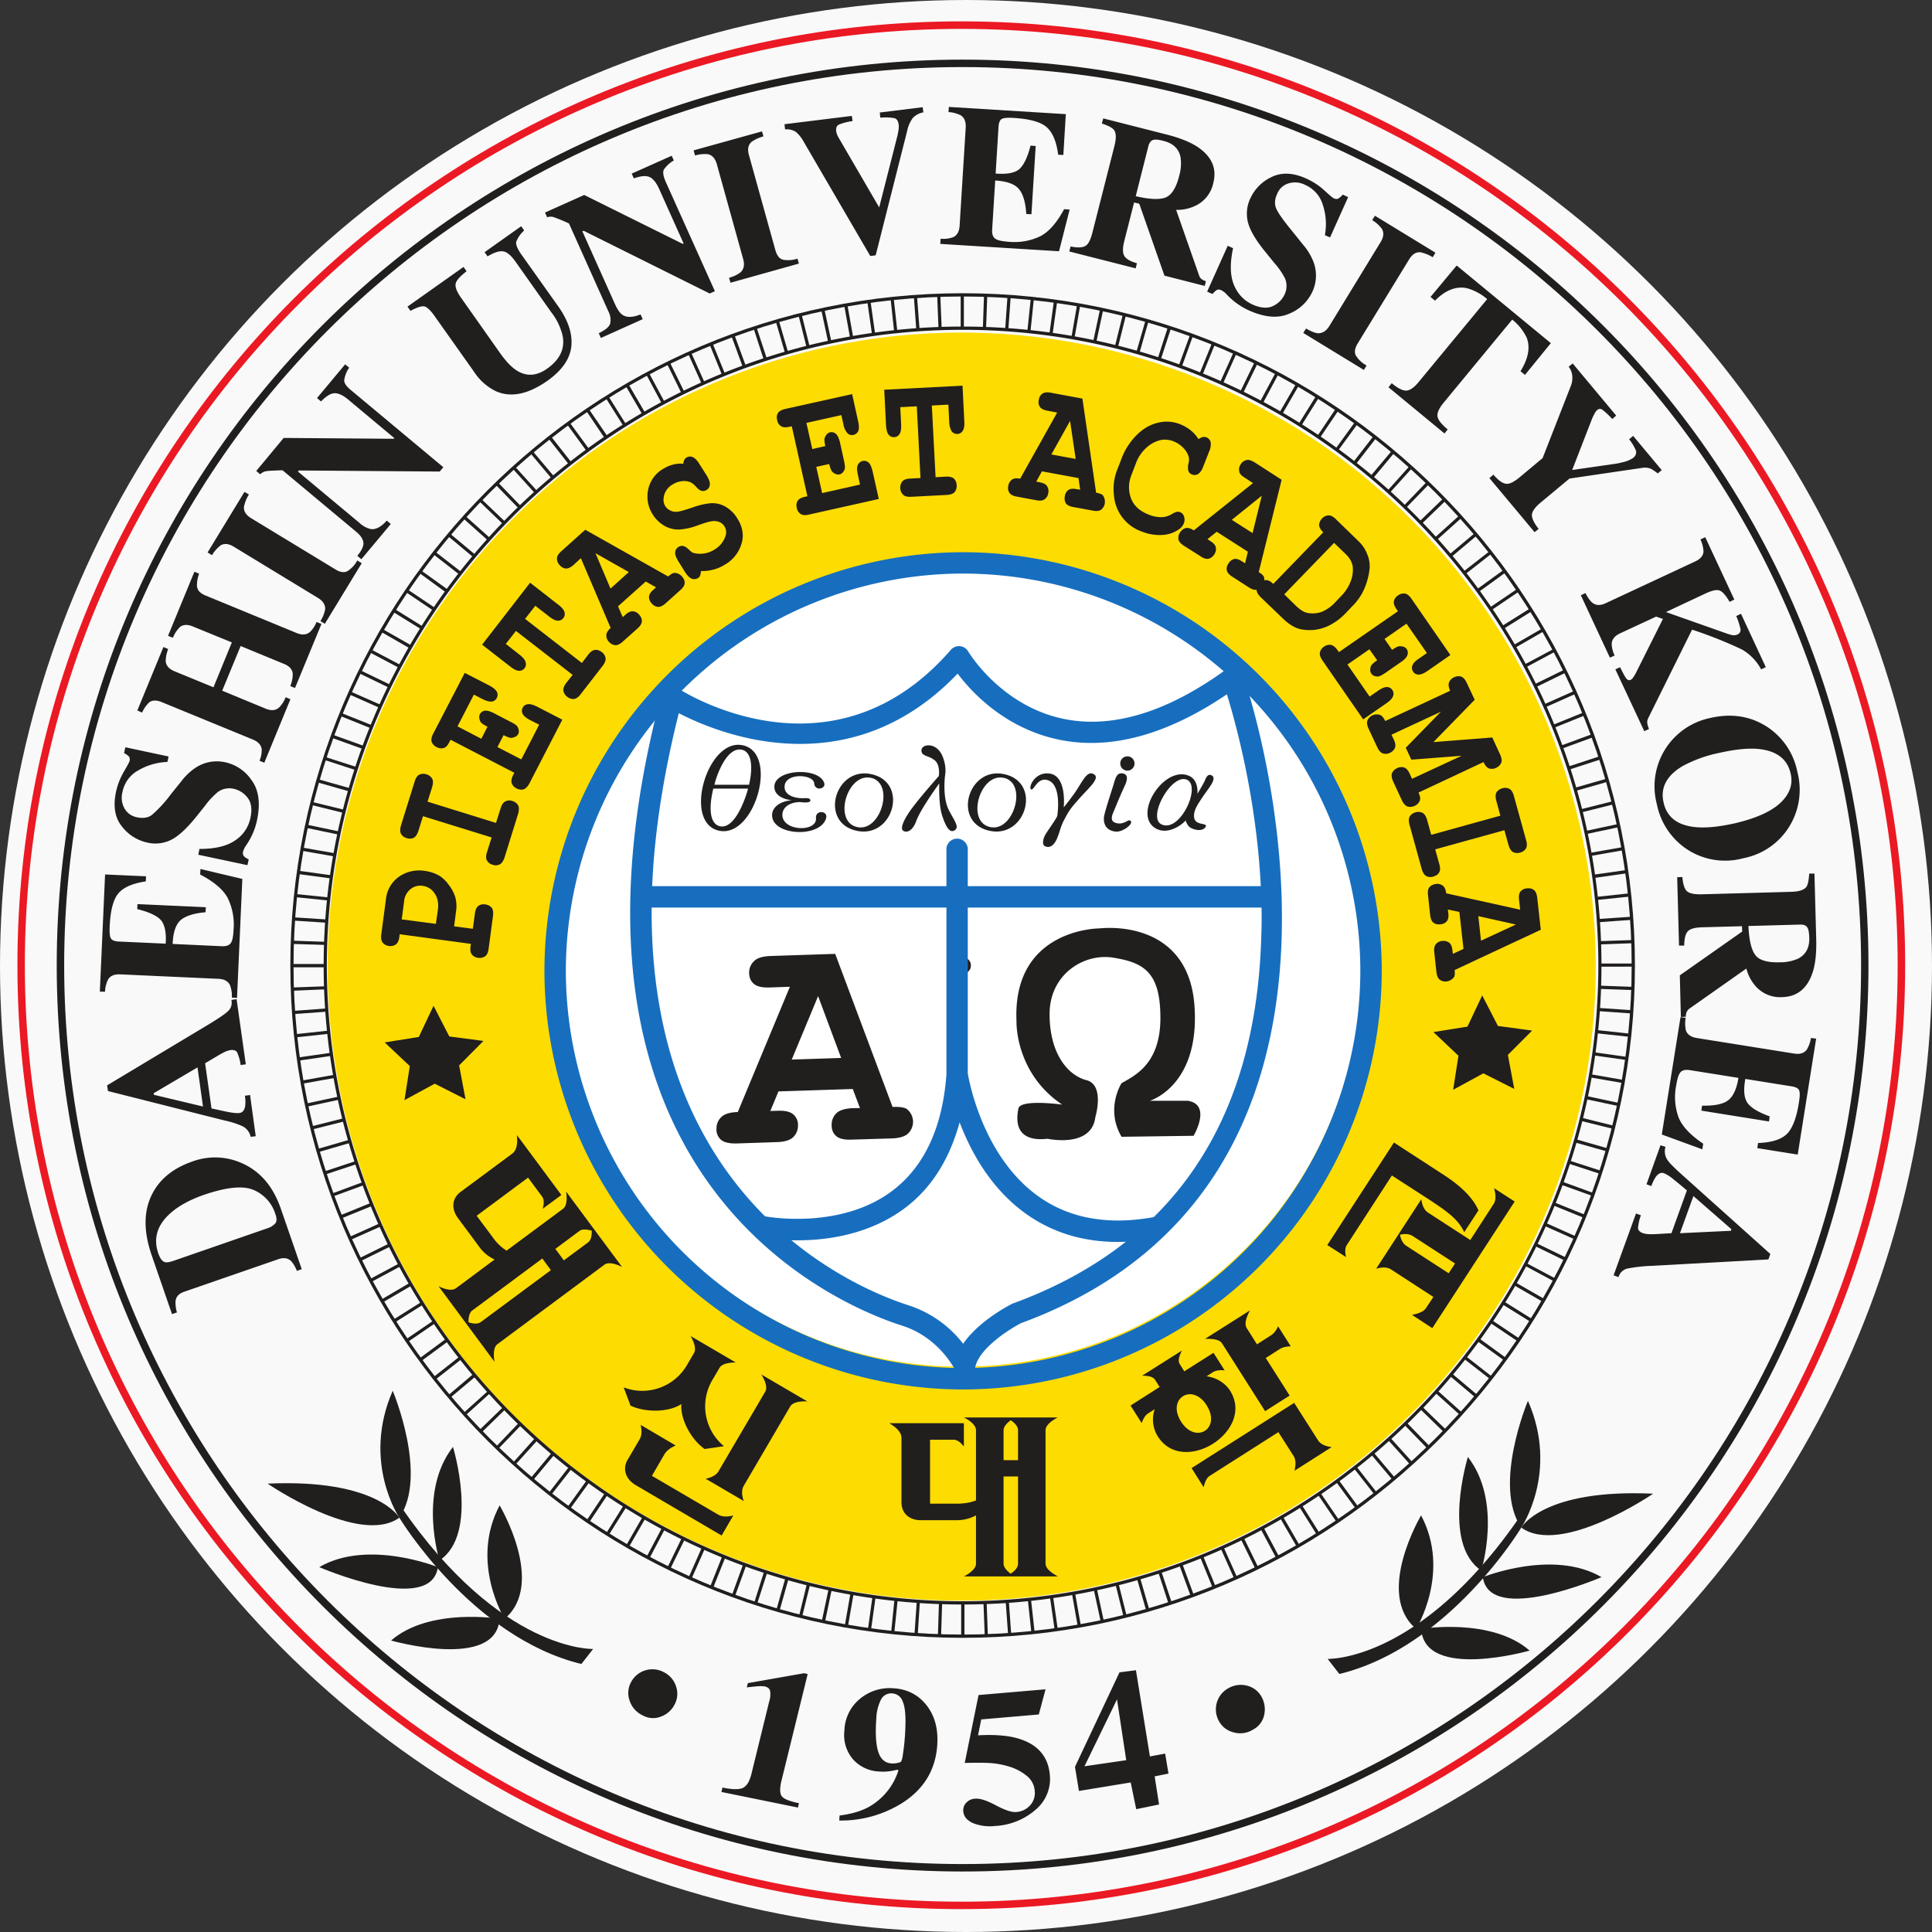 <svg xmlns="http://www.w3.org/2000/svg" width="198mm" height="198mm" viewBox="0 0 198 198"><rect x="0" y="0" width="198" height="198" fill="#333333" stroke="none"/><defs><clipPath id="a"><path d="M380.207 151.586H456V228h-75.793zm0 0"/></clipPath></defs><g transform="translate(-32.066 -57.906)"><circle cx="131.066" cy="156.906" r="99" style="fill:#f9f9f9;stroke:none;stroke-width:2.82403e-05"/><path d="M109.175 138.243a8.943 8.943 0 1 0-8.942 8.942 8.942 8.942 0 0 0 8.942-8.942" style="fill:#fddc02;fill-opacity:1;fill-rule:nonzero;stroke:none;stroke-width:.353" transform="matrix(7.266 0 0 7.266 -597.663 -847.496)"/><path d="M105.875 138.243a5.642 5.642 0 1 0-11.285-.002 5.642 5.642 0 0 0 11.285.002" style="fill:#fff;fill-opacity:1;fill-rule:nonzero;stroke:none;stroke-width:.353" transform="matrix(7.266 0 0 7.266 -597.663 -847.496)"/><path d="M92.3 146.014s-.532-.786-.093-1.79c0 0 .503 1.193.094 1.79M92.867 146.617s-.306-.964.19-1.601c0 0 .375 1.225-.19 1.601M93.785 147.441s-.495-.8-.07-1.6c0 0 .658 1.106.07 1.6" style="fill:#211e1e;fill-opacity:1;fill-rule:nonzero;stroke:none;stroke-width:.353" transform="matrix(7.266 0 0 7.266 -597.663 -847.496)"/><path d="M92.3 146.014s-.305-.55-1.858-.48c0 0 1.295.888 1.859.48M92.844 146.712s-.99-.4-1.673 0c0 0 1.578.683 1.673 0M93.715 147.441s-.99-.164-1.531.306c0 0 1.484.425 1.53-.306" style="fill:#211e1e;fill-opacity:1;fill-rule:nonzero;stroke:none;stroke-width:.353" transform="matrix(7.266 0 0 7.266 -597.663 -847.496)"/><path d="M92.3 146.014s1.014 1.686 2.568 2.064l.166-.212s-1.296.047-2.708-2.003l-.025.15M108.125 146.154s.535-.785.094-1.788c0 0-.502 1.192-.094 1.788M107.56 146.76s.306-.967-.188-1.602c0 0-.377 1.224.188 1.601M106.642 147.583s.495-.8.07-1.601c0 0-.658 1.107-.07 1.601" style="fill:#211e1e;fill-opacity:1;fill-rule:nonzero;stroke:none;stroke-width:.353" transform="matrix(7.266 0 0 7.266 -597.663 -847.496)"/><path d="M108.125 146.154s.306-.55 1.86-.478c0 0-1.295.886-1.86.478M107.583 146.853s.99-.4 1.673 0c0 0-1.579.683-1.673 0M106.712 147.583s.99-.165 1.531.306c0 0-1.484.425-1.53-.306" style="fill:#211e1e;fill-opacity:1;fill-rule:nonzero;stroke:none;stroke-width:.353" transform="matrix(7.266 0 0 7.266 -597.663 -847.496)"/><path d="M108.125 146.154s-1.012 1.688-2.566 2.065l-.165-.213s1.295.049 2.707-2l.024.148M90.855 142.533a.466.466 0 0 0-.081-.138c-.045-.043-.105-.052-.176-.028l-1.336.462c-.069.025-.109.066-.118.127a.465.465 0 0 0 .02.163l-.07.024-.286-.828c-.116-.335-.116-.62.002-.857.106-.216.297-.372.57-.467a.925.925 0 0 1 .706.026c.254.114.435.327.542.637l.296.855zm-.3-.675c.018-.027.018-.07-.004-.129a.544.544 0 0 0-.306-.337c-.149-.064-.385-.04-.707.071-.19.067-.345.15-.463.254-.19.167-.248.357-.174.57.024.07.055.112.093.123.024.007.064.001.12-.018l1.33-.461a.238.238 0 0 0 .111-.073M90.204 140.643a.218.218 0 0 0-.118-.151 1.25 1.25 0 0 0-.255-.081l-1.64-.414-.013-.08 1.403-.842c.158-.095.259-.162.303-.205.044-.041.06-.094.048-.158l.073-.011.13.919-.073.01a.644.644 0 0 0-.05-.18c-.017-.027-.048-.037-.098-.03a.373.373 0 0 0-.098.036c-.026.014-.056.03-.092.052l-.163.097.09.637.231.05c.078.014.133.02.166.014.041-.006.066-.037.077-.093a.496.496 0 0 0-.003-.15l.073-.01.08.581zm-.75-.98-.619.365.004.022.692.165-.077-.551M90.01 138.683l-.072-.004a.422.422 0 0 0-.027-.177c-.027-.055-.08-.084-.162-.088l-1.388-.063c-.083-.003-.14.022-.17.075a.433.433 0 0 0-.042.171l-.073-.003.074-1.652.578.026-.004.072c-.186.027-.315.084-.386.168-.072.084-.113.241-.123.47-.004.088.001.145.02.17.016.023.052.037.107.04l.663.03c.01-.164-.015-.276-.073-.338-.058-.06-.168-.11-.328-.149l.002-.071.965.044-.004.071c-.163.014-.28.051-.35.11-.069.061-.108.173-.114.337l.693.032c.06.003.102-.011.125-.042.024-.03.037-.093.041-.19a.847.847 0 0 0-.085-.453c-.066-.119-.194-.226-.386-.326l.004-.078.591.14-.075 1.678M89.465 136.664l.016-.082c.22 0 .388-.04.503-.12a.493.493 0 0 0 .215-.314c.028-.126.014-.222-.04-.289a.332.332 0 0 0-.19-.124.278.278 0 0 0-.223.04 1.028 1.028 0 0 0-.183.194l-.128.16c-.129.16-.243.267-.346.321a.499.499 0 0 1-.349.041.614.614 0 0 1-.353-.227c-.098-.121-.125-.282-.084-.482a.981.981 0 0 1 .11-.286c.051-.088.079-.139.082-.152.007-.03.003-.054-.013-.07a.22.22 0 0 0-.064-.043l.018-.083.61.13-.017.077a.87.87 0 0 0-.407.117.444.444 0 0 0-.226.304.314.314 0 0 0 .03.239c.04.064.096.104.17.12.09.019.162.008.216-.034a1.81 1.81 0 0 0 .268-.293l.15-.186a.823.823 0 0 1 .202-.189.544.544 0 0 1 .419-.072.602.602 0 0 1 .365.251c.102.137.128.327.076.57a.961.961 0 0 1-.137.326l-.033.05-.016.034c-.004.011-.009.022-.01.029-.005.029-.001.05.014.065.014.015.036.03.066.044l-.018.081-.693-.147M90.328 135.338a.364.364 0 0 0 .031-.161c-.007-.06-.048-.106-.124-.138l-1.286-.528c-.074-.03-.133-.029-.177.004a.464.464 0 0 0-.1.144l-.067-.03.368-.895.067.029a.477.477 0 0 0-.035.173c.007.062.048.108.124.14l.55.226.259-.633-.55-.225c-.075-.031-.137-.028-.182.008a.46.46 0 0 0-.1.152l-.068-.028.372-.904.067.028a.438.438 0 0 0-.031.174c.005.059.046.103.12.133l1.287.53c.077.031.14.026.188-.016a.395.395 0 0 0 .091-.14l.07.027-.373.904-.067-.027a.446.446 0 0 0 .035-.175c-.006-.06-.048-.108-.124-.138l-.611-.252-.26.63.612.253c.078.032.14.028.19-.015a.435.435 0 0 0 .093-.146l.067.029-.368.895-.068-.028M91.187 133.369a.47.47 0 0 0 .067-.166c.004-.064-.03-.118-.102-.162l-1.187-.722c-.072-.044-.134-.05-.186-.018a.488.488 0 0 0-.121.138l-.062-.039.52-.854.063.037a.494.494 0 0 0-.07.174c-.005.062.028.115.101.16l1.187.721c.067.042.125.05.17.027a.397.397 0 0 0 .14-.152l.063.039-.52.854-.063-.037M91.708 132.448c.066-.082.094-.147.084-.195-.008-.047-.04-.094-.097-.142l-1.042-.87c-.131.004-.21.008-.236.014a.148.148 0 0 0-.078.043l-.057-.047.387-.466 1.552.012.008-.01-.646-.54c-.074-.063-.14-.093-.193-.093-.055 0-.12.04-.194.116l-.057-.047.397-.476.057.047a.403.403 0 0 0-.07.178c-.002.039.031.087.099.142l1.299 1.084-.051.061-1.986-.015-.014.015.863.72a.359.359 0 0 0 .167.092c.07.008.145-.032.223-.12l.057.048-.415.497-.057-.048M93.206 128.373l.043.061c-.088.068-.14.124-.153.17-.012.048.012.115.076.205l.552.783c.084.118.164.2.237.245.137.084.277.074.422-.028.18-.126.254-.28.222-.457a.85.85 0 0 0-.164-.343l-.506-.716c-.059-.082-.114-.13-.168-.139-.054-.01-.128.014-.222.07l-.042-.059.516-.366.042.06a.426.426 0 0 0-.112.159c-.008.037.014.093.066.17l.53.746c.14.2.2.387.181.562-.02.177-.132.337-.337.483-.27.189-.509.24-.722.149a.765.765 0 0 1-.312-.275l-.554-.782c-.062-.089-.112-.135-.151-.142-.04-.005-.104.015-.192.064l-.043-.06.791-.56M95.113 129.308c.096-.046.15-.093.162-.138a.258.258 0 0 0-.026-.17l-.556-1.24a2.316 2.316 0 0 0-.218-.09.147.147 0 0 0-.09.003l-.03-.067.553-.248 1.39.69.012-.006-.345-.769c-.04-.088-.084-.145-.134-.167-.048-.023-.122-.018-.223.018l-.03-.067.564-.252.03.066a.436.436 0 0 0-.14.128c-.019.036-.009.092.025.172l.694 1.544-.073.033-1.778-.885-.018.008.459 1.024c.036.081.073.132.11.156.06.038.143.035.252-.008l.03.067-.59.265-.03-.068M96.952 128.525a.437.437 0 0 0 .161-.076c.047-.044.06-.106.037-.187l-.372-1.34c-.023-.08-.065-.126-.125-.139a.486.486 0 0 0-.182.018l-.02-.072.965-.268.02.071a.512.512 0 0 0-.17.079c-.046.043-.058.105-.034.186l.372 1.338c.022.077.057.123.107.136a.411.411 0 0 0 .205-.015l.02.07-.965.27-.02-.071M98.683 126.243l.01.073a.747.747 0 0 0-.196.051c-.028.015-.04.045-.035.092a.253.253 0 0 0 .028.08l.58.997h-.002l.257-1.01c.005-.021.01-.045.013-.067a.305.305 0 0 0 .006-.09c-.007-.053-.026-.085-.06-.094a.7.7 0 0 0-.2-.007l-.007-.073.605-.075.01.073a.265.265 0 0 0-.15.08.474.474 0 0 0-.08.186l-.443 1.75-.076.01-.94-1.613a.481.481 0 0 0-.109-.137.236.236 0 0 0-.153-.036l-.008-.073.95-.117M99.93 128.048l.005-.073a.4.4 0 0 0 .178-.022c.055-.026.085-.08.09-.161l.086-1.386c.004-.083-.019-.14-.073-.173a.44.44 0 0 0-.17-.044l.005-.073 1.65.102-.035.576-.073-.004c-.024-.186-.079-.315-.162-.388-.082-.073-.238-.117-.468-.131-.087-.005-.143 0-.168.016-.025.017-.039.053-.043.106l-.041.663c.164.013.277-.01.339-.067.06-.058.113-.166.153-.327l.073.005-.06.963-.073-.004c-.01-.164-.045-.282-.104-.352-.058-.07-.17-.11-.334-.12l-.043.691c-.004.061.01.104.04.127.03.024.093.039.19.046a.84.84 0 0 0 .453-.08c.12-.064.23-.189.332-.38l.078.006-.15.588-1.676-.104M101.768 128.084c.095.02.163.018.205-.005.042-.02.076-.084.102-.187l.312-1.227c.027-.107.025-.182-.007-.224-.022-.03-.079-.06-.171-.091l.02-.072.892.227c.186.047.33.105.436.174.202.135.277.304.224.51a.455.455 0 0 1-.244.317.585.585 0 0 1-.28.062l.323.923a.104.104 0 0 0 .037.055c.015.011.035.02.06.029l-.017.066-.568-.145-.355-1.014-.073-.018-.138.542c-.025.098-.025.168-.001.21.023.042.083.078.179.105l-.018.072-.936-.238zm1.328-.686c.091-.03.159-.131.203-.306a.625.625 0 0 0 .02-.267c-.024-.119-.104-.196-.242-.23-.074-.02-.125-.023-.153-.01-.027.012-.047.04-.058.082l-.179.708c.182.043.318.051.41.023M103.985 128.074l.075.035c-.046.214-.042.386.012.517.054.13.142.222.262.277.117.052.215.059.292.02a.333.333 0 0 0 .16-.16.28.28 0 0 0 .008-.225 1.03 1.03 0 0 0-.152-.221l-.13-.16c-.129-.158-.209-.293-.24-.405a.5.5 0 0 1 .033-.349.615.615 0 0 1 .296-.297c.14-.07.303-.064.49.02.096.043.18.098.256.167.075.07.12.106.132.112.029.012.052.014.07 0a.216.216 0 0 0 .057-.052l.077.035-.255.569-.073-.032a.862.862 0 0 0-.028-.424.447.447 0 0 0-.25-.285.312.312 0 0 0-.239-.02.247.247 0 0 0-.154.142c-.039.082-.042.155-.013.217.028.063.105.17.232.325l.149.185a.812.812 0 0 1 .142.237.541.541 0 0 1-.017.424.609.609 0 0 1-.322.305c-.156.071-.348.056-.575-.046a1.003 1.003 0 0 1-.29-.203l-.04-.042a.78.78 0 0 0-.031-.024c-.01-.007-.02-.01-.026-.015-.028-.012-.05-.012-.066 0a.26.26 0 0 0-.057.054l-.076-.033.291-.648M105.09 129.242c.07.04.124.062.163.066.065.004.12-.03.164-.1l.725-1.187c.043-.07.048-.134.016-.186a.46.46 0 0 0-.136-.122l.039-.062.853.521-.038.064a.559.559 0 0 0-.173-.07c-.062-.005-.116.028-.16.101l-.725 1.185c-.041.068-.05.126-.026.171a.397.397 0 0 0 .151.14l-.038.063-.855-.522.039-.062M107.214 128.353l1.328 1.095-.365.448-.063-.052c.11-.178.14-.335.088-.472a.715.715 0 0 0-.205-.256l-.962 1.166c-.068.081-.098.147-.092.197.007.05.055.112.144.186l-.045.057-.79-.652.046-.057c.088.073.157.108.208.104.05-.003.11-.044.176-.126l.962-1.164a.728.728 0 0 0-.29-.155c-.152-.03-.301.03-.446.177l-.063-.053.369-.443M109.464 130.47l-.056.048a1.024 1.024 0 0 0-.14-.131c-.024-.017-.049-.014-.072.004-.01.01-.02.02-.028.034-.008.014-.022.04-.041.08l-.284.732h.001l.583-.084a.869.869 0 0 0 .127-.025.422.422 0 0 0 .147-.06c.039-.031.053-.068.039-.11a.66.66 0 0 0-.094-.154l.057-.048.403.483-.056.047a.694.694 0 0 0-.094-.065c-.036-.015-.074-.02-.117-.015l-1.034.152-.405.337c-.084.07-.125.13-.125.178 0 .05.032.115.095.195l-.057.046-.638-.763.057-.048c.07.081.13.124.178.128.048.007.113-.025.193-.092l.323-.27.395-1.01a.306.306 0 0 0 .018-.183.23.23 0 0 0-.046-.095l.057-.047.614.736M109.03 132.973c.036.07.07.116.1.138.05.039.112.04.188.004l1.258-.587c.075-.034.115-.081.119-.14a.434.434 0 0 0-.043-.171l.068-.032.41.88-.067.032c-.048-.085-.094-.138-.134-.157-.041-.02-.11-.006-.21.041l-.553.26.821.29c.058.021.097.033.119.036.022.004.045 0 .069-.01.033-.016.046-.04.042-.075a.984.984 0 0 0-.06-.185l.067-.032.35.753-.066.031a.71.71 0 0 0-.27-.28 6.084 6.084 0 0 0-.704-.28l-.618 1.247c-.012.027-.018.05-.013.07 0 .02.01.048.023.085l-.066.03-.408-.872.067-.03c.038.077.065.13.085.156.019.025.04.033.064.022a.098.098 0 0 0 .036-.035.521.521 0 0 0 .047-.081l.372-.743-.096-.033-.51.237c-.075.035-.113.084-.117.148a.408.408 0 0 0 .042.164l-.067.03-.41-.88.065-.031M111.909 136.26a.977.977 0 0 1-.652.453.978.978 0 0 1-.785-.12.992.992 0 0 1-.434-.639.984.984 0 0 1 .747-1.218c.292-.068.552-.032.784.109a.983.983 0 0 1 .45.65.988.988 0 0 1-.11.765zm-1.306.016c.144.011.323-.008.54-.057.296-.07.51-.166.64-.29.129-.122.177-.26.141-.412-.048-.21-.207-.326-.477-.347-.142-.01-.32.01-.533.058a1.878 1.878 0 0 0-.511.184c-.229.135-.32.308-.27.519.048.209.204.325.47.345M110.397 136.978c.008.096.028.161.06.196.034.034.103.05.209.048l1.266-.035c.11-.003.18-.026.214-.069.02-.027.034-.09.04-.188l.074-.001.025.922c.005.191-.01.345-.048.465-.074.232-.218.35-.429.356a.46.46 0 0 1-.373-.149.592.592 0 0 1-.135-.254l-.8.563a.122.122 0 0 0-.043.052.169.169 0 0 0-.011.065l-.07.003-.015-.587.88-.618-.003-.075-.56.015c-.1.003-.168.02-.202.055-.035.034-.051.102-.053.203h-.073l-.026-.964zm1.023 1.091c.05.08.168.117.35.112a.624.624 0 0 0 .26-.052c.11-.057.162-.156.157-.297-.003-.077-.012-.127-.033-.15-.019-.023-.05-.034-.095-.033l-.73.02c.008.187.037.32.09.4M110.371 138.954l.073.011a.435.435 0 0 0 .004.18c.022.057.073.091.153.104l1.371.219c.083.014.142-.005.18-.055a.464.464 0 0 0 .059-.165l.073.01-.26 1.635-.57-.091.011-.072c.187-.007.321-.048.402-.124.08-.074.14-.226.175-.453.014-.087.014-.143 0-.17-.014-.026-.049-.044-.101-.052l-.656-.105c-.029.162-.017.276.034.343.051.068.155.129.31.185l-.01.072-.954-.153.01-.07c.165.003.285-.018.36-.07.076-.053.127-.16.153-.322l-.684-.109c-.061-.01-.104 0-.13.026-.028.028-.048.09-.063.185a.84.84 0 0 0 .034.459c.052.125.167.248.346.367l-.012.08-.572-.209.264-1.656M110.159 140.785a.217.217 0 0 0 .032.19c.024.036.088.1.187.19l1.26 1.13-.027.077-1.633.09a2.171 2.171 0 0 0-.363.04.17.17 0 0 0-.118.119l-.07-.025.316-.872.069.025a.683.683 0 0 0-.04.18c0 .032.026.057.071.073a.363.363 0 0 0 .105.014c.029 0 .063 0 .105-.003l.19-.011.218-.604c-.094-.078-.155-.13-.184-.151a.538.538 0 0 0-.139-.091c-.038-.014-.076.001-.113.047a.577.577 0 0 0-.065.134l-.069-.025.198-.551zm.205 1.217.717-.034.008-.022-.536-.468-.19.524M91.233 138.226c0 4.97 4.043 9.013 9.012 9.013 4.97 0 9.011-4.043 9.011-9.013 0-4.969-4.042-9.012-9.01-9.012-4.97 0-9.013 4.043-9.013 9.012zm.045 0c0-4.944 4.023-8.966 8.967-8.966 4.945 0 8.967 4.022 8.967 8.966 0 4.945-4.022 8.967-8.967 8.967-4.944 0-8.967-4.022-8.967-8.967" style="fill:#211e1e;fill-opacity:1;fill-rule:nonzero;stroke:none;stroke-width:.353" transform="matrix(7.266 0 0 7.266 -597.663 -847.496)"/><path d="M90.763 138.226c0 5.229 4.254 9.483 9.482 9.483 5.229 0 9.483-4.254 9.483-9.483 0-5.228-4.254-9.482-9.483-9.482-5.228 0-9.482 4.254-9.482 9.482zm.045 0c0-5.203 4.234-9.436 9.437-9.436 5.204 0 9.437 4.233 9.437 9.436 0 5.204-4.233 9.437-9.437 9.437-5.203 0-9.437-4.233-9.437-9.437" style="fill:#211e1e;fill-opacity:1;fill-rule:nonzero;stroke:none;stroke-width:.353" transform="matrix(7.266 0 0 7.266 -597.663 -847.496)"/><path d="M100.128 138.226a.117.117 0 1 0 .234 0 .118.118 0 0 0-.117-.118.118.118 0 0 0-.117.118zm.044 0c0-.038.033-.073.073-.073.04 0 .072.034.072.073 0 .04-.032.072-.072.072a.072.072 0 0 1-.073-.072M100.218 129.237h.045v-.464h-.045zM100.53 129.242h.046l.017-.462-.046-.003-.016.464M100.845 129.257l.045.003.033-.463-.045-.003-.033.463M101.158 129.284l.044.004.048-.461-.044-.006-.048.463M101.469 129.322l.044.006.065-.46-.046-.007-.063.46M101.779 129.37l.044.007.08-.458-.044-.008-.08.46M102.086 129.428l.044.01.097-.455-.044-.01-.097.455M102.392 129.498l.044.01.112-.45-.044-.01-.112.45M102.695 129.578l.043.014.128-.448-.042-.013-.129.447M102.996 129.669l.043.014.144-.441-.044-.016-.143.443M103.292 129.77l.043.016.158-.437-.041-.015-.16.437M103.586 129.881l.041.018.175-.431-.041-.017-.175.43M103.875 130.004l.041.018.19-.425-.04-.018-.191.425M104.16 130.135l.04.02.204-.417-.041-.021-.203.418M104.439 130.278l.04.02.219-.41-.04-.02-.22.41M104.714 130.428l.039.022.233-.402-.04-.022-.232.402M104.984 130.59l.038.023.246-.394-.038-.025-.246.395M105.248 130.759l.037.025.26-.385-.037-.026-.26.386M105.505 130.938l.036.026.274-.375-.037-.027-.273.376M105.756 131.125l.036.03.285-.367-.036-.03-.285.367M106 131.322l.036.03.297-.356-.034-.03-.3.356M106.238 131.528l.033.03.312-.346-.034-.03-.31.346M106.469 131.741l.031.03.323-.333-.033-.032-.322.335M106.69 131.962l.032.033.334-.323-.032-.033-.334.323M106.905 132.19l.03.034.345-.31-.03-.035-.345.312M107.11 132.428l.031.034.356-.299-.03-.034-.356.299M107.31 132.67l.027.036.366-.287-.027-.035-.367.286M107.5 132.92l.025.037.377-.273-.027-.037-.376.273M107.68 133.177l.025.037.384-.26-.025-.037-.384.26M107.85 133.44l.025.038.395-.247-.025-.039-.394.247M108.013 133.708l.024.038.4-.231-.021-.04-.403.233M108.166 133.982l.022.04.41-.22-.021-.038-.41.218M108.31 134.26l.019.042.417-.204-.019-.042-.417.204M108.443 134.544l.018.042.425-.19-.02-.04-.423.188M108.566 134.834l.018.041.43-.174-.017-.042-.431.175M108.68 135.126l.015.043.436-.16-.015-.043-.436.16M108.782 135.422l.014.043.442-.144-.013-.044-.443.145M108.875 135.721l.012.044.448-.128-.014-.044-.446.128M108.957 136.024l.011.044.45-.113-.01-.044-.45.113M109.029 136.329l.01.044.455-.097-.01-.044-.455.097M109.09 136.638l.008.044.457-.08-.008-.044-.457.08M109.14 136.946l.006.046.459-.065-.006-.046-.46.065M109.18 137.259l.003.044.463-.048-.005-.046-.462.05M109.207 137.57l.004.046.463-.033-.004-.044-.463.031M109.225 137.883v.046l.465-.017-.001-.045-.464.016M109.23 138.197v.046l.466-.001v-.044h-.466M109.225 138.556l.464.016.001-.045-.464-.017-.001.046M109.207 138.869l.464.033.003-.046-.463-.032-.004.045M109.18 139.181l.46.05.006-.045-.462-.05-.005.045M109.14 139.493l.46.065.006-.044-.46-.065-.005.044M109.09 139.803l.46.08.007-.044-.458-.08-.008.044M109.03 140.11l.455.097.01-.044-.455-.097-.01.044M108.959 140.416l.452.112.01-.044-.451-.112-.011.044M108.877 140.72l.447.126.012-.043-.446-.128-.013.044M108.785 141.018l.442.144.014-.043-.442-.143-.014.042M108.682 141.316l.436.157.016-.041-.436-.159-.016.043M108.569 141.607l.431.175.016-.043-.43-.174-.017.042M108.446 141.896l.424.189.018-.041-.424-.19-.018.042M108.312 142.18l.418.204.02-.041-.417-.203-.02.04M108.17 142.458l.411.22.02-.04-.41-.218-.02.038M108.017 142.733l.403.232.022-.04-.402-.231-.022.039M107.855 143.003l.394.245.023-.039-.394-.246-.023.04M107.684 143.265l.386.259.025-.038-.386-.259-.025.038M107.502 143.522l.378.272.026-.036-.376-.273-.028.037M107.315 143.772l.366.285.026-.036-.365-.285-.027.036M107.116 144.014l.356.3.029-.035-.356-.3-.029.035M106.91 144.251l.345.31.03-.033-.345-.31-.03.033M106.696 144.48l.333.324.032-.033-.335-.324-.03.033M106.473 144.702l.323.333.034-.031-.324-.334-.033.032M106.243 144.915l.31.345.035-.03-.312-.345-.033.03M106.005 145.12l.3.356.034-.029-.299-.355-.035.029M105.762 145.316l.288.367.034-.028-.287-.366-.035.027M105.51 145.505l.275.375.036-.026-.274-.375-.036.026M105.253 145.684l.262.385.037-.025-.262-.384-.037.024M104.99 145.855l.247.393.038-.023-.247-.393-.038.023M104.721 146.015l.233.402.039-.022-.233-.402-.039.022M104.446 146.168l.219.41.04-.021-.218-.411-.041.022M104.166 146.31l.205.418.04-.021-.204-.418-.041.021M103.882 146.44l.19.425.041-.018-.19-.424-.041.018M103.593 146.564l.175.43.042-.017-.176-.431-.041.018M103.299 146.675l.16.437.043-.017-.16-.435-.043.015M103.003 146.777l.144.441.045-.014-.147-.442-.042.015M102.702 146.867l.13.448.044-.013-.13-.448-.044.013M102.4 146.948l.112.45.044-.01-.113-.451-.044.011M102.093 147.018l.098.455.044-.01-.098-.455-.044.01M101.786 147.076l.081.46.044-.009-.081-.457-.044.007M101.476 147.126l.066.46.044-.007-.066-.46-.044.007M101.164 147.163l.05.462.046-.004-.051-.463-.045.006M100.852 147.19l.034.464.044-.003-.033-.465-.045.003M100.539 147.206l.018.464h.044l-.017-.467-.045.003M100.225 147.21v.466h.046v-.466h-.046M99.897 147.669h.045l.015-.464h-.045l-.015.464M99.567 147.65l.046.005.03-.465-.044-.003-.032.463M99.238 147.622l.045.004.047-.462-.045-.005-.047.463M98.911 147.58l.044.006.064-.46-.044-.006-.064.46M98.585 147.528l.045.008.079-.457-.044-.008-.08.457M98.26 147.465l.046.01.095-.455-.044-.01-.096.455M97.941 147.39l.043.011.112-.452-.045-.01-.11.451M97.621 147.304l.045.013.126-.448-.044-.012-.127.447M97.307 147.207l.043.014.142-.442-.044-.014-.14.442M96.994 147.1l.043.015.159-.437-.043-.015-.159.437M96.687 146.98l.042.018.173-.433-.043-.017-.172.432M96.384 146.85l.041.018.188-.424-.042-.018-.187.424M96.085 146.711l.04.02.204-.418-.041-.02-.203.418M95.791 146.56l.04.023.217-.412-.04-.02-.217.41M95.503 146.4l.039.022.232-.403-.039-.023-.232.404M95.221 146.23l.037.023.247-.394-.039-.023-.245.394M94.944 146.05l.039.024.257-.386-.037-.026-.259.388M94.675 145.86l.036.027.273-.378-.037-.026-.272.378M94.41 145.66l.036.028.286-.366-.035-.029-.286.368M94.156 145.453l.034.029.298-.357-.035-.03-.297.358M93.906 145.235l.033.03.312-.345-.035-.03-.31.345M93.667 145.01l.031.032.323-.336-.033-.032-.321.336M93.432 144.776l.032.033.333-.325-.03-.032-.335.324M93.208 144.535l.03.033.344-.311-.028-.033-.346.311M92.993 144.286l.029.034.355-.299-.03-.036-.354.3M92.785 144.03l.029.034.365-.287-.028-.036-.366.288M92.588 143.765l.026.037.376-.276-.028-.037-.374.276M92.399 143.495l.026.037.383-.262-.025-.037-.384.262M92.22 143.218l.024.038.393-.248-.023-.038-.394.248M92.05 142.935l.024.039.4-.234-.023-.04-.4.235M91.89 142.646l.022.04.41-.22-.021-.04-.41.22M91.741 142.352l.021.04.416-.205-.02-.041-.417.206M91.602 142.052l.018.041.426-.19-.02-.041-.424.19M91.474 141.747l.017.043.43-.175-.017-.043-.43.175M91.357 141.44l.015.041.436-.16-.016-.042-.435.161M91.25 141.129l.015.042.44-.146-.013-.043-.443.147M91.153 140.812l.014.044.446-.13-.012-.044-.448.13M91.069 140.493l.01.044.453-.114-.012-.044-.451.114M90.996 140.17l.01.045.453-.098-.01-.043-.453.097M90.933 139.848l.008.044.459-.082-.009-.044-.458.082M90.883 139.522l.005.045.46-.067-.005-.044-.46.066M90.843 139.194l.004.045.463-.05-.005-.045-.462.05M90.814 138.866l.004.045.464-.034-.004-.046-.464.035M90.797 138.536l.003.046.465-.02-.003-.043-.465.017M90.793 138.206v.045h.465v-.046h-.465M90.797 137.922l.466.014.002-.044-.466-.016-.002.046M90.814 137.593l.464.03.003-.046-.464-.03-.003.046M90.842 137.263l.463.047.004-.044-.463-.047-.004.044M90.882 136.937l.46.062.005-.045-.46-.063-.005.046M90.933 136.609l.457.08.008-.045-.459-.08-.006.045M90.993 136.286l.456.095.009-.044-.455-.096-.01.045M91.068 135.964l.45.111.011-.044-.45-.11-.011.043M91.152 135.645l.447.127.013-.044-.448-.127-.012.044M91.248 135.328l.442.144.014-.043-.444-.143-.012.042M91.354 135.017l.437.157.015-.043-.437-.157-.015.043M91.471 134.708l.432.174.016-.043-.431-.172-.017.041M91.6 134.405l.424.188.018-.042-.425-.187-.018.041M91.737 134.106l.42.203.018-.042-.418-.202-.02.041M91.886 133.811l.412.218.02-.041-.411-.217-.02.04M92.046 133.522l.402.231.024-.04-.404-.23-.022.039M92.214 133.24l.396.245.024-.039-.395-.245-.025.038M92.393 132.96l.386.26.026-.037-.387-.26-.025.038M92.582 132.69l.376.274.028-.038-.378-.272-.026.037M92.78 132.426l.367.286.028-.036-.368-.286-.028.036M92.987 132.17l.357.298.029-.035-.357-.298-.029.035M93.202 131.92l.347.31.03-.034-.347-.31-.03.035M93.427 131.678l.335.322.031-.033-.335-.32-.031.031M93.658 131.444l.325.335.032-.032-.324-.335-.033.032M93.9 131.22l.312.344.033-.03-.313-.345-.033.03M94.149 131.001l.299.356.034-.03-.3-.355-.033.03M94.404 130.793l.288.367.036-.03-.288-.366-.036.03M94.666 130.593l.275.377.037-.027-.275-.376-.037.026M94.937 130.403l.26.386.04-.026-.263-.385-.037.025M95.213 130.223l.248.394.037-.024-.247-.394-.038.024M95.494 130.052l.235.404.039-.024-.234-.402-.04.022M95.783 129.89l.22.411.04-.02-.22-.411-.04.02M96.077 129.742l.205.417.04-.02-.205-.418-.04.02M96.376 129.601l.19.423.041-.018-.19-.424-.041.02M96.679 129.472l.175.43.041-.017-.175-.431-.041.018M96.986 129.352l.16.437.043-.016-.16-.436-.043.015M97.298 129.243l.144.442.044-.013-.146-.443-.042.014M97.612 129.147l.13.446.043-.012-.13-.447-.043.013M97.932 129.06l.113.45.044-.01-.113-.452-.044.011M98.253 128.985l.097.455.045-.01-.098-.455-.044.01M98.576 128.92l.083.46.044-.009-.082-.457-.045.007M98.902 128.868l.066.46.044-.005-.065-.461-.045.007M99.23 128.827l.05.463.045-.004-.051-.463-.044.004M99.558 128.798l.034.463.046-.003-.035-.463-.045.003M99.887 128.78l.018.464h.045l-.019-.466-.044.003" style="fill:#211e1e;fill-opacity:1;fill-rule:nonzero;stroke:none;stroke-width:.353" transform="matrix(7.266 0 0 7.266 -597.663 -847.496)"/><g clip-path="url(#a)" transform="matrix(2.563 0 0 2.563 -940.62 -328.42)"><path d="M380.207 189.328c0 20.813 16.93 37.742 37.742 37.742 20.809 0 37.742-16.93 37.742-37.742 0-20.808-16.933-37.742-37.742-37.742-20.812 0-37.742 16.934-37.742 37.742zm.297 0c0-20.644 16.797-37.441 37.445-37.441 20.649 0 37.442 16.797 37.442 37.441 0 20.649-16.793 37.445-37.442 37.445-20.648 0-37.445-16.796-37.445-37.445" style="fill:#eb1923;fill-opacity:1;fill-rule:nonzero;stroke:none"/></g><path d="M87.468 138.226c0 7.046 5.731 12.779 12.777 12.779 7.045 0 12.777-5.733 12.777-12.779 0-7.044-5.732-12.777-12.777-12.777-7.046 0-12.777 5.733-12.777 12.777zm.105 0c0-6.986 5.684-12.672 12.672-12.672 6.987 0 12.673 5.686 12.673 12.672 0 6.988-5.686 12.674-12.673 12.674-6.988 0-12.672-5.686-12.672-12.674" style="fill:#211e1e;fill-opacity:1;fill-rule:nonzero;stroke:none;stroke-width:.353" transform="matrix(7.266 0 0 7.266 -597.663 -847.496)"/><path d="m97.835 139.553.372-.895.325.872zm.962.684-.103.001c-.106.006-.18.027-.226.069a.223.223 0 0 0-.07.164c-.002.066.019.12.061.158.043.04.117.058.224.053l.562-.017c.109-.004.186-.027.231-.069a.233.233 0 0 0 .07-.162.232.232 0 0 0-.083-.18c-.028-.024-.097-.037-.206-.033l-.809-2.159-.91.03c-.11.004-.188.027-.232.07a.223.223 0 0 0-.072.162c0 .066.02.12.064.158.042.039.118.058.228.054l.283-.01-.735 1.767c-.108.003-.186.026-.23.069a.217.217 0 0 0-.07.162.191.191 0 0 0 .062.159c.043.038.119.056.227.053l.563-.019c.106-.003.182-.026.227-.067a.225.225 0 0 0 .07-.164.192.192 0 0 0-.063-.157c-.043-.04-.117-.058-.223-.054l-.104.003.115-.276 1.048-.034.101.268M102.487 140.642l1.016-.014s.262-.44-.083-.494h-.534s.707-.208.63-1.333c-.068-1.016-.905-1.14-1.344-1.098 0 0-1.223 0-1.167 1.305 0 0-.028.727.644 1.18 0 0-.59-.082-.617.056-.027.136-.069.48.412.426 0 0 .619.136.673-.304 0 0 .137-.452-.123-.522-.262-.067-.522-.37-.522-.933 0-.562.485-.86.893-.796.438.069.67.206.67.851s-.355.81-.548.92c0 0-.233.358 0 .756M97.233 135.677h-.488c.012-.07.159-.548.391-.493.131.033.156.235.097.493zm-.431.646c.504.123.855-1.079.351-1.201-.502-.123-.859 1.079-.351 1.201zm.417-.592c-.032.128-.186.583-.4.53-.139-.034-.158-.253-.09-.53h.49M97.558 136.106c0-.11.109-.197.278-.211-.135-.015-.246-.076-.246-.19 0-.255.64-.28.704-.049.023.08-.134.116-.142 0-.011-.13-.418-.154-.418.051 0 .127.162.164.27.159.04-.001.094-.004.094.032 0 .045-.143.023-.143.023-.156.001-.252.079-.252.18 0 .235.49.247.474.047-.01-.122.173-.106.143 0-.08.283-.762.25-.762-.042M98.957 135.58c.336.083.13.775-.204.692-.34-.082-.132-.773.204-.691zm-.218.743c.52.127.752-.665.234-.792-.52-.13-.758.667-.234.792M99.957 136.113c-.053-.16-.041-.455-.041-.455s-.26.355-.323.526c-.035.1-.099.171-.168.15-.09-.024.017-.197.073-.28.123-.177.411-.498.411-.5.003-.005.023-.155-.056-.221-.067-.054-.118-.053-.16-.083-.033-.02-.04-.076-.007-.104.048-.045.21-.048.282.144.058.154.028.253.026.288-.004.06-.024.296.057.456.073.143.147.231.091.278-.079.066-.138-.056-.185-.2M100.831 135.58c.336.083.13.775-.203.692-.34-.082-.133-.773.203-.691zm-.218.743c.52.127.754-.665.234-.792-.519-.13-.757.667-.234.792M101.915 135.845c-.15.168-.165.189-.238.328-.047.088-.06.16-.09.237-.04.11-.104.167-.177.135-.05-.02-.032-.114.013-.182.04-.063.162-.233.158-.252 0 0 .07-.44-.138-.5-.146-.043-.193.157-.233.13-.039-.028.05-.239.245-.224.269.018.215.48.217.478 0 0 .066-.08.15-.197.114-.16.178-.34.282-.264.075.053-.073.183-.189.311M102.39 136.336c-.163-.028-.156-.167-.15-.212.015-.085.112-.377.129-.433.034-.115.05-.193.143-.172.07.015.058.092.02.172a7.46 7.46 0 0 0-.142.33c-.03.072-.091.18.042.2.113.016.161-.082.189-.024.02.042-.128.158-.23.139M103.401 135.603c.222.077-.084.752-.347.634-.211-.093.132-.712.347-.634zm.354-.06c-.054-.026-.08.042-.094.078a3.128 3.128 0 0 1-.104.184s.022-.186-.11-.25c-.353-.169-.814.545-.477.738.186.105.4-.08.421-.114.007.026.02.058.05.09.055.045.183.074.229.006.045-.071-.14-.012-.159-.135-.014-.1.054-.19.115-.284.078-.12.219-.268.13-.312M102.67 135.377a.1.1 0 1 1-.201 0 .1.1 0 0 1 .101-.101c.055 0 .1.046.1.1M92.334 137.576l.033-.248a.25.25 0 0 1 .092-.18.22.22 0 0 1 .167-.046.236.236 0 0 1 .171.106c.043.06.06.14.047.233l-.028.198zm.765-.105a.488.488 0 0 0-.01-.21.533.533 0 0 0-.09-.17.488.488 0 0 0-.132-.13.564.564 0 0 0-.206-.069.498.498 0 0 0-.363.08.442.442 0 0 0-.187.324l-.065.49c-.007.054 0 .093.02.118.02.025.049.041.087.047a.136.136 0 0 0 .098-.022c.026-.018.043-.055.05-.109l.004-.035 1.005.136-.005.033c-.008.055-.001.093.02.118.02.026.05.04.088.046a.14.14 0 0 0 .096-.021c.028-.02.044-.055.051-.109l.061-.459c.007-.055.001-.094-.02-.12a.136.136 0 0 0-.089-.044.123.123 0 0 0-.096.02c-.027.019-.043.056-.05.11l-.029.213-.264-.034.026-.203M92.698 135.915l.966.3.065-.206c.015-.052.038-.084.067-.098a.126.126 0 0 1 .1-.005.14.14 0 0 1 .08.06c.014.028.014.068 0 .12l-.192.617c-.017.05-.04.085-.07.098a.12.12 0 0 1-.097.004.131.131 0 0 1-.08-.058c-.017-.03-.017-.07 0-.12l.065-.207-.968-.3-.064.205c-.017.052-.038.085-.067.1a.13.13 0 0 1-.099.004.128.128 0 0 1-.08-.06c-.015-.027-.015-.067 0-.12l.192-.616c.016-.052.037-.084.067-.099a.134.134 0 0 1 .1-.004.14.14 0 0 1 .08.06c.015.028.015.068 0 .12l-.065.206M93.684 135.145l.337.174.252-.49-.126-.063c-.056-.029-.092-.06-.107-.088a.096.096 0 0 1 0-.087.089.089 0 0 1 .072-.05c.031-.006.077.007.133.035l.354.183-.463.897c-.026.049-.055.076-.084.086a.137.137 0 0 1-.099-.014.13.13 0 0 1-.067-.072c-.011-.03-.003-.07.02-.118l.017-.03-.9-.466-.017.032c-.023.048-.05.077-.082.085a.133.133 0 0 1-.098-.014.133.133 0 0 1-.069-.072c-.01-.03-.004-.07.022-.118l.444-.856.347.178c.055.03.091.06.106.088a.092.092 0 0 1-.001.087.089.089 0 0 1-.07.051c-.032.004-.076-.007-.134-.036l-.119-.062-.231.448.336.175.087-.17c-.058-.028-.09-.053-.1-.072-.019-.04-.021-.075-.008-.104a.097.097 0 0 1 .07-.05c.034-.003.078.009.134.038l.23.12c.056.027.089.052.098.07.02.04.024.073.009.102-.016.028-.045.045-.089.052-.022.006-.06-.008-.117-.037l-.087.168M94.074 133.337l.801.622.088-.115c.033-.044.066-.066.098-.069.033-.004.063.008.095.03.03.025.048.052.053.085.005.031-.009.069-.042.111l-.307.396c-.033.044-.066.067-.098.07a.13.13 0 0 1-.094-.032.127.127 0 0 1-.053-.082c-.006-.032.008-.07.04-.113l.09-.113-.8-.62-.143.183.191.15c.051.04.081.075.088.106.01.033.006.062-.015.087a.09.09 0 0 1-.078.036c-.033-.001-.073-.02-.124-.06l-.396-.308.677-.874.395.308c.051.038.08.074.09.106.008.03.004.059-.017.085a.09.09 0 0 1-.078.036c-.033 0-.075-.02-.124-.06l-.193-.15-.144.185M95.279 132.91l-.212-.499.47.266zm.642-.018-.039.036c-.04.034-.059.067-.06.1 0 .032.012.064.038.091a.13.13 0 0 0 .087.049c.032.003.068-.014.108-.049l.208-.187c.041-.036.062-.07.062-.103.001-.032-.013-.062-.039-.091a.148.148 0 0 0-.102-.05c-.022 0-.052.017-.092.051l-1.169-.659-.339.304c-.04.035-.06.071-.06.103a.125.125 0 0 0 .037.09.13.13 0 0 0 .087.05c.031.002.069-.015.109-.05l.104-.096.42.984c-.04.038-.061.07-.061.104a.128.128 0 0 0 .035.09.139.139 0 0 0 .089.049c.031.003.067-.014.108-.05l.209-.187c.04-.036.06-.069.06-.102.002-.032-.012-.062-.038-.091a.125.125 0 0 0-.086-.047c-.033-.004-.069.012-.107.047l-.039.034-.066-.152.391-.35.145.082M96.554 132.663a.195.195 0 0 1-.013.068.073.073 0 0 1-.03.031.096.096 0 0 1-.087.008c-.03-.012-.062-.044-.095-.095l-.092-.148c-.033-.054-.049-.096-.046-.129a.095.095 0 0 1 .046-.075.09.09 0 0 1 .067-.014c.024.006.048.02.076.047.027.027.05.044.065.05a.376.376 0 0 0 .3-.046.348.348 0 0 0 .157-.195.158.158 0 0 0-.087-.194.209.209 0 0 0-.115-.01c-.03.003-.094.023-.188.056a.871.871 0 0 1-.274.06.393.393 0 0 1-.204-.056.467.467 0 0 1-.161-.159.465.465 0 0 1-.064-.343.438.438 0 0 1 .21-.296.513.513 0 0 1 .142-.062.392.392 0 0 1 .144-.011c.005-.044.02-.073.045-.088a.095.095 0 0 1 .086-.008c.03.012.064.044.095.096l.104.164c.033.053.048.097.045.128a.092.092 0 0 1-.045.076.094.094 0 0 1-.073.013c-.02-.004-.046-.023-.075-.056a.263.263 0 0 0-.074-.062.232.232 0 0 0-.119-.019.313.313 0 0 0-.139.047.256.256 0 0 0-.12.153c-.015.06-.01.112.016.152a.165.165 0 0 0 .073.063c.031.016.067.022.107.016.026-.003.092-.022.2-.057a1.02 1.02 0 0 1 .259-.062.37.37 0 0 1 .204.045.473.473 0 0 1 .174.17c.068.108.09.216.068.32a.507.507 0 0 1-.242.33.572.572 0 0 1-.16.07.652.652 0 0 1-.18.022M98.181 131.193l.083.37.534-.12-.03-.138c-.014-.062-.015-.108-.001-.138a.096.096 0 0 1 .152-.035c.024.022.042.064.057.126l.087.388-.985.22c-.053.013-.093.009-.119-.01a.12.12 0 0 1-.052-.083.124.124 0 0 1 .01-.098c.017-.028.052-.048.104-.06l.035-.007-.22-.987-.035.007c-.053.012-.093.008-.119-.01a.123.123 0 0 1-.052-.084c-.01-.037-.007-.07.01-.098.017-.029.052-.048.105-.06l.942-.209.084.38c.014.063.015.108.003.139a.096.096 0 0 1-.068.056.09.09 0 0 1-.084-.022.253.253 0 0 1-.058-.127l-.029-.13-.493.11.083.369.184-.042c-.014-.062-.016-.103-.007-.12.018-.043.043-.067.073-.074a.092.092 0 0 1 .084.022c.025.022.043.065.058.127l.055.25c.014.063.017.104.009.124-.017.04-.042.064-.072.07-.032.007-.063-.004-.098-.033-.016-.014-.033-.051-.047-.113l-.183.04M99.811 130.327l.053 1.012.144-.008c.054-.003.093.008.116.029a.131.131 0 0 1 .037.092.137.137 0 0 1-.027.095c-.021.025-.058.039-.113.042l-.5.026c-.056.003-.094-.007-.116-.03a.132.132 0 0 1-.039-.092.136.136 0 0 1 .029-.095c.02-.024.058-.038.113-.04l.143-.008-.052-1.011-.233.012.012.243c.003.063-.004.11-.023.136a.09.09 0 0 1-.076.044.091.091 0 0 1-.078-.036c-.021-.025-.032-.07-.036-.133l-.025-.5 1.104-.057.025.5c.004.063-.003.108-.022.137a.093.093 0 0 1-.075.044.096.096 0 0 1-.08-.036.26.26 0 0 1-.035-.134l-.013-.244-.233.013M101.497 131.018l.264-.473.079.536zm.406.497-.05-.008c-.052-.01-.092-.006-.118.014a.13.13 0 0 0-.048.086.139.139 0 0 0 .014.099c.017.026.053.044.104.053l.276.051c.054.011.094.005.118-.013a.139.139 0 0 0 .051-.086.157.157 0 0 0-.024-.113c-.011-.018-.045-.03-.098-.041l-.193-1.327-.447-.083c-.053-.01-.093-.004-.12.015a.127.127 0 0 0-.048.086.123.123 0 0 0 .015.098c.017.027.053.045.107.055l.137.026-.522.933c-.052-.01-.092-.006-.117.014a.131.131 0 0 0-.05.086.126.126 0 0 0 .014.097c.018.028.054.047.108.056l.275.051c.053.01.091.005.116-.015a.125.125 0 0 0 .05-.085.128.128 0 0 0-.016-.098c-.016-.027-.052-.045-.103-.055l-.05-.01.08-.145.516.095.023.164M103.572 130.803a.195.195 0 0 1 .058-.03.094.094 0 0 1 .055.004.099.099 0 0 1 .058.063.235.235 0 0 1-.02.135l-.08.204c-.021.058-.046.095-.075.114a.094.094 0 0 1-.086.008.085.085 0 0 1-.053-.052.232.232 0 0 1 .004-.113.175.175 0 0 0 0-.088.307.307 0 0 0-.08-.128.39.39 0 0 0-.132-.087.326.326 0 0 0-.184-.018.446.446 0 0 0-.193.102.553.553 0 0 0-.156.23l-.06.157a.453.453 0 0 0-.008.332c.04.105.122.18.248.23a.47.47 0 0 0 .202.036.312.312 0 0 0 .13-.045.259.259 0 0 1 .067-.03.09.09 0 0 1 .046.005c.026.01.045.03.056.063a.146.146 0 0 1-.004.097.19.19 0 0 1-.081.09.435.435 0 0 1-.204.07.658.658 0 0 1-.303-.045.588.588 0 0 1-.397-.513.736.736 0 0 1 .047-.363l.063-.163a.925.925 0 0 1 .21-.323c.09-.091.19-.148.299-.174a.506.506 0 0 1 .307.018.583.583 0 0 1 .154.087.493.493 0 0 1 .112.126M104.042 131.94l.423-.34-.13.527zm.187.613-.044-.028c-.044-.028-.081-.04-.113-.031a.132.132 0 0 0-.077.062.126.126 0 0 0-.024.095c.007.032.032.062.076.09l.236.152c.047.03.084.04.116.032a.132.132 0 0 0 .078-.06.15.15 0 0 0 .02-.114c-.004-.02-.03-.045-.075-.074l.323-1.302-.382-.246c-.047-.028-.086-.04-.117-.031a.127.127 0 0 0-.079.06.125.125 0 0 0-.02.097c.003.032.03.062.077.09l.117.077-.835.667c-.046-.03-.084-.04-.116-.032a.135.135 0 0 0-.077.06.135.135 0 0 0-.024.097c.007.032.032.063.078.092l.237.15c.044.03.08.04.113.032a.133.133 0 0 0 .078-.06.133.133 0 0 0 .022-.097c-.005-.032-.03-.062-.076-.09l-.042-.028.13-.105.44.282-.04.163" style="fill:#211e1e;fill-opacity:1;fill-rule:nonzero;stroke:none;stroke-width:.353" transform="matrix(7.266 0 0 7.266 -597.663 -847.496)"/><path d="m105.485 132.265.162.157c.057.054.088.11.1.171a.446.446 0 0 1-.038.238.57.57 0 0 1-.121.18l-.085.09a.552.552 0 0 1-.192.137.392.392 0 0 1-.196.016c-.052-.008-.109-.044-.17-.103l-.163-.16zm-.964.525a.12.12 0 0 0-.088.046.122.122 0 0 0-.041.09c-.001.03.018.065.056.104l.315.302c.08.078.158.126.237.148a.62.62 0 0 0 .416-.05.844.844 0 0 0 .234-.175l.085-.09a.828.828 0 0 0 .14-.18.874.874 0 0 0 .077-.188.871.871 0 0 0 .034-.174.427.427 0 0 0-.034-.198.495.495 0 0 0-.117-.178l-.324-.315c-.039-.039-.075-.057-.106-.054a.127.127 0 0 0-.09.043.14.14 0 0 0-.041.09c0 .034.02.068.058.105l-.705.728c-.038-.037-.074-.055-.106-.054M105.983 133.766l-.31.215.313.452.116-.08c.052-.037.095-.055.128-.054a.09.09 0 0 1 .076.041.088.088 0 0 1 .01.087c-.01.03-.04.064-.093.1l-.328.227-.574-.83c-.03-.044-.043-.083-.036-.114a.137.137 0 0 1 .058-.081.133.133 0 0 1 .096-.025c.03.006.062.029.094.074l.02.028.832-.576-.02-.03c-.031-.045-.044-.082-.036-.114a.126.126 0 0 1 .058-.08.133.133 0 0 1 .095-.026c.032.004.064.03.094.073l.549.794-.32.223c-.053.036-.097.054-.128.053a.087.087 0 0 1-.076-.04.092.092 0 0 1-.012-.087c.01-.032.04-.065.095-.1l.11-.077-.288-.414-.31.215.107.154c.053-.036.09-.054.11-.051.046 0 .078.014.096.04.018.028.02.055.01.085-.01.032-.042.065-.094.1l-.213.148c-.052.036-.09.054-.11.054-.044 0-.074-.014-.092-.041-.018-.025-.02-.06-.007-.102.007-.02.036-.05.09-.086l-.11-.155M106.994 134.645l-.7.326.033.068c.023.05.028.088.016.119a.137.137 0 0 1-.07.068.133.133 0 0 1-.098.01c-.032-.01-.058-.04-.081-.088l-.123-.262c-.022-.05-.027-.09-.015-.118a.14.14 0 0 1 .07-.07.138.138 0 0 1 .1-.008c.03.008.057.038.08.088l.916-.427c-.022-.05-.028-.09-.015-.12a.132.132 0 0 1 .07-.07.135.135 0 0 1 .099-.01c.03.01.057.04.08.089l.112.238-.582.597.83-.065.11.239c.022.05.029.09.016.118a.14.14 0 0 1-.07.07.135.135 0 0 1-.1.01c-.03-.01-.056-.04-.08-.09l-.917.43c.024.048.03.088.017.118a.142.142 0 0 1-.07.069.143.143 0 0 1-.1.01c-.03-.01-.058-.04-.081-.088l-.123-.265c-.022-.05-.027-.09-.016-.118a.138.138 0 0 1 .071-.07.131.131 0 0 1 .098-.01c.032.01.058.04.08.087l.033.073.7-.325-.71.055-.078-.168.497-.51M107.886 136.318l-.975.27.058.208c.015.054.014.092-.004.12-.015.027-.043.045-.082.056a.13.13 0 0 1-.097-.007c-.028-.015-.05-.048-.065-.1l-.172-.623c-.014-.052-.013-.091.003-.119a.144.144 0 0 1 .08-.057.137.137 0 0 1 .1.007c.029.015.05.05.065.101l.058.209.975-.27-.057-.21c-.014-.051-.013-.092.003-.12a.14.14 0 0 1 .082-.056.13.13 0 0 1 .098.007c.029.015.051.048.065.102l.172.621c.015.053.014.092-.003.12a.133.133 0 0 1-.081.056.129.129 0 0 1-.1-.007c-.028-.015-.049-.048-.064-.1l-.058-.208M107.519 137.53l.53.118-.492.228zm-.359.532-.006-.05c-.005-.053-.022-.089-.048-.11a.145.145 0 0 0-.096-.022.124.124 0 0 0-.089.045c-.022.023-.029.062-.023.115l.03.279c.007.053.022.09.05.109.025.019.056.027.095.023a.156.156 0 0 0 .1-.057c.013-.015.018-.05.012-.104l1.215-.568-.05-.452c-.007-.054-.022-.091-.048-.11a.132.132 0 0 0-.096-.022.132.132 0 0 0-.09.042c-.022.025-.029.065-.022.119l.015.14-1.043-.231c-.007-.054-.023-.091-.05-.109a.125.125 0 0 0-.095-.023c-.04.006-.068.019-.09.044-.021.023-.028.063-.021.117l.03.278c.006.053.022.089.047.108.026.02.06.027.096.022a.13.13 0 0 0 .09-.041c.022-.027.029-.064.023-.118l-.007-.05.163.035.058.521-.15.07M93.234 140.113l-.434-.22-.427.232.075-.48-.354-.334.481-.077.208-.44.222.433.482.063-.343.345.09.478M108.026 139.967l-.436-.22-.426.232.075-.48-.353-.334.48-.077.208-.44.222.431.482.065-.342.343.09.48" style="fill:#211e1e;fill-opacity:1;fill-rule:nonzero;stroke:none;stroke-width:.353" transform="matrix(7.266 0 0 7.266 -597.663 -847.496)"/><path d="M94.347 138.3a5.912 5.912 0 0 0 5.905 5.906 5.911 5.911 0 0 0 5.905-5.905 5.91 5.91 0 0 0-5.905-5.904 5.912 5.912 0 0 0-5.905 5.904zm.302 0a5.61 5.61 0 0 1 5.603-5.602 5.61 5.61 0 0 1 5.603 5.603 5.61 5.61 0 0 1-5.603 5.603 5.61 5.61 0 0 1-5.603-5.603" style="fill:#176ebf;fill-opacity:1;fill-rule:nonzero;stroke:none;stroke-width:.353" transform="matrix(7.266 0 0 7.266 -597.663 -847.496)"/><path d="M100.08 133.773c-1.673 1.926-3.768.598-3.856.54a.154.154 0 0 0-.136-.015.15.15 0 0 0-.091.102c-1.816 6.866 2.51 8.623 3.395 8.906.521.165.744.619.747.624a.15.15 0 0 0 .284-.036c.055-.27.484-.54.646-.623 2.98-1.097 3.68-3.6 3.68-5.713 0-1.855-.54-3.408-.552-3.44a.149.149 0 0 0-.097-.093.147.147 0 0 0-.133.022c-.835.608-1.61.843-2.3.7-.886-.185-1.339-.944-1.343-.95a.148.148 0 0 0-.116-.075.157.157 0 0 0-.128.05zm.095.336c.198.263.668.772 1.426.931.73.153 1.529-.069 2.372-.639.14.457.49 1.73.49 3.175 0 .106-.004.212-.008.32-.094 2.567-1.272 4.283-3.503 5.098a.044.044 0 0 0-.015.007c-.058.03-.466.244-.684.56a1.6 1.6 0 0 0-.77-.542c-.694-.222-3.624-1.404-3.624-5.548 0-.813.118-1.746.383-2.804.573.298 2.405 1.04 3.933-.558" style="fill:#176ebf;fill-opacity:1;fill-rule:nonzero;stroke:none;stroke-width:.353" transform="matrix(7.266 0 0 7.266 -597.663 -847.496)"/><path d="M100.017 136.6v3.16c-.053.742-.308 1.297-.757 1.639-.748.57-1.807.365-1.818.362a.15.15 0 0 0-.176.119.15.15 0 0 0 .117.177c.048.01 1.199.235 2.058-.417.372-.283.622-.69.762-1.202.158.415.438.934.937 1.291.51.363 1.138.477 1.868.34a.15.15 0 0 0-.056-.296c-.645.12-1.196.024-1.635-.289-.803-.57-.99-1.681-.999-1.738V136.6a.151.151 0 1 0-.301 0" style="fill:#176ebf;fill-opacity:1;fill-rule:nonzero;stroke:none;stroke-width:.353" transform="matrix(7.266 0 0 7.266 -597.663 -847.496)"/><path d="M95.746 137.107a.15.15 0 0 0-.15.152c0 .083.066.15.15.15h8.811a.15.15 0 0 0 0-.302h-8.811" style="fill:#176ebf;fill-opacity:1;fill-rule:nonzero;stroke:none;stroke-width:.353" transform="matrix(7.266 0 0 7.266 -597.663 -847.496)"/><path d="m93.097 142.78.547-.407a.555.555 0 0 1-.226-.192l-.29-.391c-.098-.132-.086-.28.036-.37l.731-.542c.084-.064.068-.211.064-.26l.627.845-.264.195c.01-.036.032-.119-.008-.173l-.198-.267-.725.538.222.297a.673.673 0 0 0 .2.195l.796-.59c.068-.051.052-.193.043-.244l.79 1.064c-.046-.024-.18-.083-.249-.032l-1.51 1.122c-.067.05-.05.197-.04.248l-.79-1.067c.045.025.177.08.244.03zm1.917-.814c-.047-.012-.127-.031-.173.004l-.34.253.12.162.34-.252c.05-.036.055-.117.053-.167zm-.697.393-.988.733c-.047.035-.054.117-.054.166.046.016.126.034.175-.003l.988-.732-.121-.164M96.28 144.41c-.17.118-.505.125-.719.024l-.096-.257a.73.73 0 0 0 .898-.325l.095-.162c.04-.069-.024-.197-.05-.238l.637.373c-.045 0-.188.006-.228.075l-.095.162a.729.729 0 0 0 .157.944l-.272.04c-.195-.135-.348-.43-.328-.636zm-.759.787.168-.287c.045-.076.021-.174.016-.204l.493.29s-.109.043-.156.12l-.179.308.936.548c.076.044.18.02.212.011l-.165.283-1.21-.71c-.138-.08-.195-.223-.115-.36zm1.636.37c-.044.076-.01.18.001.212l-.537-.314c.035-.007.138-.03.182-.106l.659-1.123c.042-.073-.028-.197-.055-.241l.649.38c-.053-.004-.197-.004-.242.07l-.657 1.122M100.434 146.663v-.681a.578.578 0 0 1-.29.068h-.486c-.165 0-.275-.098-.275-.25v-.91c0-.107-.13-.181-.171-.208h1.051v.328c-.023-.027-.077-.095-.143-.095h-.334v.902h.371c.127 0 .216-.021.277-.046v-.99c0-.085-.124-.158-.17-.18h1.323c-.045.022-.172.095-.172.18v1.882c0 .084.13.157.175.18h-1.327c.047-.023.171-.096.171-.18zm.49-2.023c-.04.03-.101.083-.101.14v.423h.204v-.423c0-.06-.062-.113-.104-.14zm-.101.794v1.229c0 .059.062.113.1.142.042-.027.104-.08.104-.142v-1.23h-.204M103.686 144.02c.135.018.258.09.331.202.36.568-.66 1.213-1.018.647a.448.448 0 0 1-.044-.385l-.094.06c-.06.038-.09.136-.09.136l-.157-.247.41-.262-.063-.1c-.037-.058-.135-.058-.182-.06l.56-.354c-.022.046-.069.132-.03.193l.063.1.412-.261.157.248s-.1-.015-.161.023zm1.227 1.123-.214-.335-.969.617c-.058.036-.077.13-.085.16l-.17-.27 1.447-.92.337.529c.047.074.155.09.191.095l-.523.333c.005-.031.034-.132-.014-.21zm-1.225-.713c-.207-.325-.568-.093-.361.23.205.324.569.097.36-.23zm.833-.668.337.53-.346.22-.607-.955c-.045-.072-.188-.065-.24-.065l.633-.401c-.023.044-.092.175-.047.247l.146.231.2-.128c.063-.04.098-.126.098-.126l.179.283s-.091-.003-.153.036l-.2.128M106.584 143.154c.033-.007.155-.029.197-.096l.104-.157-.597-.388c-.073-.048-.178-.02-.21-.01l.637-.98c.004.031.02.14.094.188l.597.387.33-.51c.047-.071.015-.187.005-.221l.291.188-1.162 1.786zm.736-1.166c-.083-.183-.244-.297-.525-.48l-.495-.32-.636.981c-.036.056-.018.14-.01.17l-.265-.17.94-1.446.711.462c.25.163.41.33.481.495zm-.816.192.597.387.09-.138-.597-.387c-.052-.034-.121-.033-.18-.018.012.06.038.122.09.156M95.738 148.806l-.015-.008a.345.345 0 0 1-.173-.199.316.316 0 0 1 .015-.258.34.34 0 0 1 .465-.148.338.338 0 0 1 .172.197.318.318 0 0 1-.018.257.346.346 0 0 1-.194.173.3.3 0 0 1-.252-.014M104.498 148.8a.36.36 0 0 0-.036-.258.318.318 0 0 0-.205-.158.348.348 0 0 0-.26.034.34.34 0 0 0-.134.47c.045.079.114.131.206.155a.34.34 0 0 0 .26-.032l.017-.01a.301.301 0 0 0 .152-.201M96.858 149.821c.148.03.244.03.295.001.051-.027.088-.092.114-.195l.251-1.023a.316.316 0 0 0 .011-.15c-.01-.032-.036-.051-.078-.06a.529.529 0 0 0-.115 0 4.844 4.844 0 0 0-.135.014l.015-.06.794-.14.05.012-.371 1.51c-.023.098-.023.165.001.207.025.041.108.077.247.104l-.014.062-1.08-.22.015-.062M98.51 150.215c.162-.02.297-.059.407-.118a.901.901 0 0 0 .423-.518l-.015-.01c-.042.01-.073.016-.098.02a.668.668 0 0 1-.149.006.526.526 0 0 1-.375-.168.525.525 0 0 1-.125-.409.602.602 0 0 1 .223-.452.655.655 0 0 1 .46-.146c.199.01.357.09.474.238.118.15.169.338.152.57-.025.347-.19.618-.496.812a1.625 1.625 0 0 1-.886.246zm.815-.741c.029-.006.047-.012.053-.02a.323.323 0 0 0 .024-.093 3.153 3.153 0 0 0 .037-.445 1.238 1.238 0 0 0-.008-.185.463.463 0 0 0-.039-.144.164.164 0 0 0-.14-.094.16.16 0 0 0-.157.085.635.635 0 0 0-.067.273c-.015.204-.006.36.027.464.033.105.097.162.193.166.023 0 .048 0 .077-.007M100.294 150.038a.179.179 0 0 1 .126-.06c.07-.007.168.026.295.094.127.067.222.1.288.094a.285.285 0 0 0 .193-.093.26.26 0 0 0 .066-.21.298.298 0 0 0-.117-.211.714.714 0 0 0-.23-.123 1.217 1.217 0 0 0-.3-.055 4.703 4.703 0 0 0-.34 0l.195-.958.945-.081-.095.355-.812.07-.045.224c.227-.012.415.001.562.044.274.079.426.25.45.51a.564.564 0 0 1-.194.49.944.944 0 0 1-.578.235.653.653 0 0 1-.31-.04c-.086-.039-.131-.092-.138-.164a.154.154 0 0 1 .038-.121M103.149 149.624l-.047-.282-.215.04-.197-1.216-.232.03-.628 1.333.056.34.73-.12.078.377.322-.066-.062-.397zm-1.185-.103.459-.944.13.858-.59.086" style="fill:#211e1e;fill-opacity:1;fill-rule:nonzero;stroke:none;stroke-width:.353" transform="matrix(7.266 0 0 7.266 -597.663 -847.496)"/></g></svg>